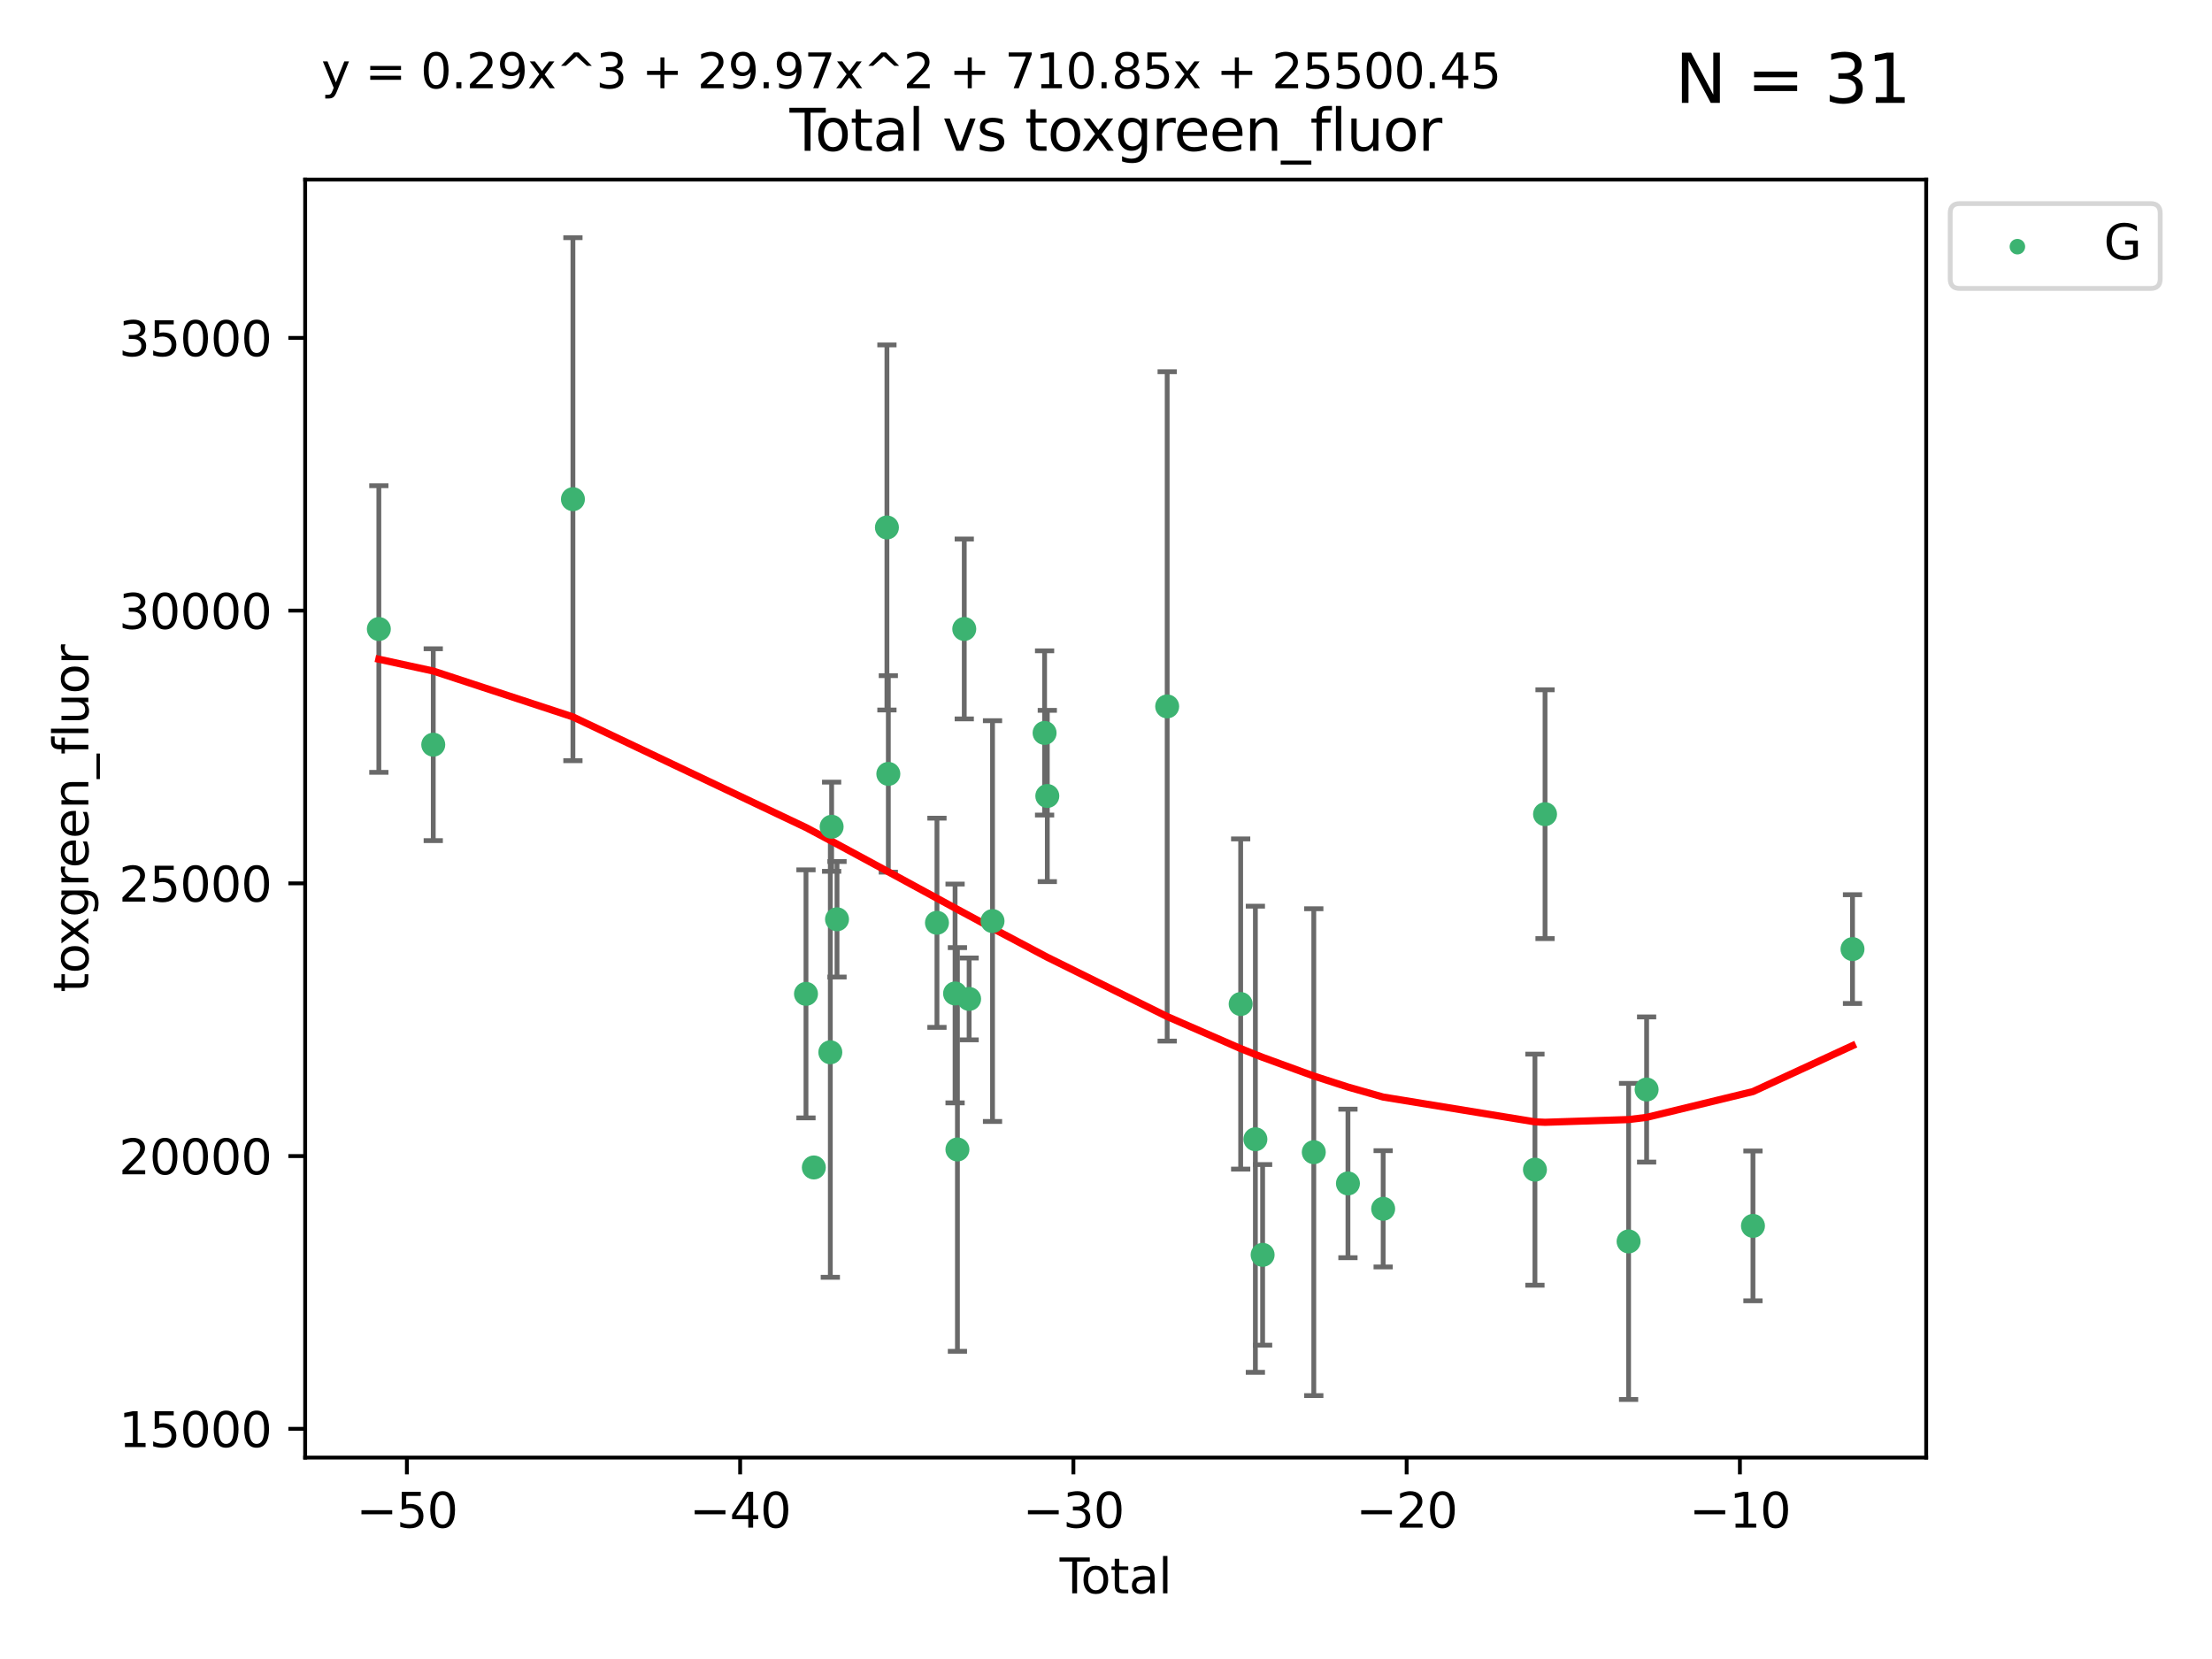 <?xml version="1.0" encoding="utf-8" standalone="no"?>
<!DOCTYPE svg PUBLIC "-//W3C//DTD SVG 1.1//EN"
  "http://www.w3.org/Graphics/SVG/1.1/DTD/svg11.dtd">
<svg xmlns:xlink="http://www.w3.org/1999/xlink" width="460.8pt" height="345.6pt" viewBox="0 0 460.8 345.6" xmlns="http://www.w3.org/2000/svg" version="1.1">
 <defs>
  <style type="text/css">*{stroke-linejoin: round; stroke-linecap: butt}</style>
 </defs>
 <g id="figure_1">
  <g id="patch_1">
   <path d="M 0 345.6 
L 460.8 345.6 
L 460.8 0 
L 0 0 
z
" style="fill: #ffffff"/>
  </g>
  <g id="axes_1">
   <g id="patch_2">
    <path d="M 63.571 303.64 
L 401.26 303.64 
L 401.26 37.411 
L 63.571 37.411 
z
" style="fill: #ffffff"/>
   </g>
   <g id="PathCollection_1">
    <defs>
     <path id="m91b70c7313" d="M 0 1.118 
C 0.297 1.118 0.581 1 0.791 0.791 
C 1 0.581 1.118 0.297 1.118 0 
C 1.118 -0.297 1 -0.581 0.791 -0.791 
C 0.581 -1 0.297 -1.118 0 -1.118 
C -0.297 -1.118 -0.581 -1 -0.791 -0.791 
C -1 -0.581 -1.118 -0.297 -1.118 0 
C -1.118 0.297 -1 0.581 -0.791 0.791 
C -0.581 1 -0.297 1.118 0 1.118 
z
" style="stroke: #3cb371"/>
    </defs>
    <g clip-path="url(#pf0308db71d)">
     <use xlink:href="#m91b70c7313" x="78.921" y="131.037" style="fill: #3cb371; stroke: #3cb371"/>
     <use xlink:href="#m91b70c7313" x="90.255" y="155.131" style="fill: #3cb371; stroke: #3cb371"/>
     <use xlink:href="#m91b70c7313" x="119.35" y="103.989" style="fill: #3cb371; stroke: #3cb371"/>
     <use xlink:href="#m91b70c7313" x="167.902" y="207.041" style="fill: #3cb371; stroke: #3cb371"/>
     <use xlink:href="#m91b70c7313" x="169.538" y="243.203" style="fill: #3cb371; stroke: #3cb371"/>
     <use xlink:href="#m91b70c7313" x="172.971" y="219.209" style="fill: #3cb371; stroke: #3cb371"/>
     <use xlink:href="#m91b70c7313" x="173.244" y="172.226" style="fill: #3cb371; stroke: #3cb371"/>
     <use xlink:href="#m91b70c7313" x="174.365" y="191.504" style="fill: #3cb371; stroke: #3cb371"/>
     <use xlink:href="#m91b70c7313" x="184.763" y="109.881" style="fill: #3cb371; stroke: #3cb371"/>
     <use xlink:href="#m91b70c7313" x="185.056" y="161.217" style="fill: #3cb371; stroke: #3cb371"/>
     <use xlink:href="#m91b70c7313" x="195.186" y="192.231" style="fill: #3cb371; stroke: #3cb371"/>
     <use xlink:href="#m91b70c7313" x="198.96" y="206.958" style="fill: #3cb371; stroke: #3cb371"/>
     <use xlink:href="#m91b70c7313" x="199.45" y="239.454" style="fill: #3cb371; stroke: #3cb371"/>
     <use xlink:href="#m91b70c7313" x="200.874" y="131.025" style="fill: #3cb371; stroke: #3cb371"/>
     <use xlink:href="#m91b70c7313" x="201.885" y="208.096" style="fill: #3cb371; stroke: #3cb371"/>
     <use xlink:href="#m91b70c7313" x="206.761" y="191.876" style="fill: #3cb371; stroke: #3cb371"/>
     <use xlink:href="#m91b70c7313" x="217.607" y="152.685" style="fill: #3cb371; stroke: #3cb371"/>
     <use xlink:href="#m91b70c7313" x="218.173" y="165.817" style="fill: #3cb371; stroke: #3cb371"/>
     <use xlink:href="#m91b70c7313" x="243.144" y="147.158" style="fill: #3cb371; stroke: #3cb371"/>
     <use xlink:href="#m91b70c7313" x="258.454" y="209.155" style="fill: #3cb371; stroke: #3cb371"/>
     <use xlink:href="#m91b70c7313" x="261.519" y="237.327" style="fill: #3cb371; stroke: #3cb371"/>
     <use xlink:href="#m91b70c7313" x="263.027" y="261.408" style="fill: #3cb371; stroke: #3cb371"/>
     <use xlink:href="#m91b70c7313" x="273.686" y="240.019" style="fill: #3cb371; stroke: #3cb371"/>
     <use xlink:href="#m91b70c7313" x="280.802" y="246.535" style="fill: #3cb371; stroke: #3cb371"/>
     <use xlink:href="#m91b70c7313" x="288.138" y="251.817" style="fill: #3cb371; stroke: #3cb371"/>
     <use xlink:href="#m91b70c7313" x="319.757" y="243.663" style="fill: #3cb371; stroke: #3cb371"/>
     <use xlink:href="#m91b70c7313" x="321.86" y="169.612" style="fill: #3cb371; stroke: #3cb371"/>
     <use xlink:href="#m91b70c7313" x="339.265" y="258.614" style="fill: #3cb371; stroke: #3cb371"/>
     <use xlink:href="#m91b70c7313" x="343.02" y="226.966" style="fill: #3cb371; stroke: #3cb371"/>
     <use xlink:href="#m91b70c7313" x="365.174" y="255.375" style="fill: #3cb371; stroke: #3cb371"/>
     <use xlink:href="#m91b70c7313" x="385.911" y="197.714" style="fill: #3cb371; stroke: #3cb371"/>
    </g>
   </g>
   <g id="matplotlib.axis_1">
    <g id="xtick_1">
     <g id="line2d_1">
      <defs>
       <path id="m46af17d706" d="M 0 0 
L 0 3.5 
" style="stroke: #000000; stroke-width: 0.8"/>
      </defs>
      <g>
       <use xlink:href="#m46af17d706" x="84.763" y="303.64" style="stroke: #000000; stroke-width: 0.8"/>
      </g>
     </g>
     <g id="text_1">
      <!-- −50 -->
      <g transform="translate(74.211 318.238)scale(0.1 -0.1)">
       <defs>
        <path id="DejaVuSans-2212" d="M 678 2272 
L 4684 2272 
L 4684 1741 
L 678 1741 
L 678 2272 
z
" transform="scale(0.016)"/>
        <path id="DejaVuSans-35" d="M 691 4666 
L 3169 4666 
L 3169 4134 
L 1269 4134 
L 1269 2991 
Q 1406 3038 1543 3061 
Q 1681 3084 1819 3084 
Q 2600 3084 3056 2656 
Q 3513 2228 3513 1497 
Q 3513 744 3044 326 
Q 2575 -91 1722 -91 
Q 1428 -91 1123 -41 
Q 819 9 494 109 
L 494 744 
Q 775 591 1075 516 
Q 1375 441 1709 441 
Q 2250 441 2565 725 
Q 2881 1009 2881 1497 
Q 2881 1984 2565 2268 
Q 2250 2553 1709 2553 
Q 1456 2553 1204 2497 
Q 953 2441 691 2322 
L 691 4666 
z
" transform="scale(0.016)"/>
        <path id="DejaVuSans-30" d="M 2034 4250 
Q 1547 4250 1301 3770 
Q 1056 3291 1056 2328 
Q 1056 1369 1301 889 
Q 1547 409 2034 409 
Q 2525 409 2770 889 
Q 3016 1369 3016 2328 
Q 3016 3291 2770 3770 
Q 2525 4250 2034 4250 
z
M 2034 4750 
Q 2819 4750 3233 4129 
Q 3647 3509 3647 2328 
Q 3647 1150 3233 529 
Q 2819 -91 2034 -91 
Q 1250 -91 836 529 
Q 422 1150 422 2328 
Q 422 3509 836 4129 
Q 1250 4750 2034 4750 
z
" transform="scale(0.016)"/>
       </defs>
       <use xlink:href="#DejaVuSans-2212"/>
       <use xlink:href="#DejaVuSans-35" x="83.789"/>
       <use xlink:href="#DejaVuSans-30" x="147.412"/>
      </g>
     </g>
    </g>
    <g id="xtick_2">
     <g id="line2d_2">
      <g>
       <use xlink:href="#m46af17d706" x="154.186" y="303.64" style="stroke: #000000; stroke-width: 0.8"/>
      </g>
     </g>
     <g id="text_2">
      <!-- −40 -->
      <g transform="translate(143.633 318.238)scale(0.1 -0.1)">
       <defs>
        <path id="DejaVuSans-34" d="M 2419 4116 
L 825 1625 
L 2419 1625 
L 2419 4116 
z
M 2253 4666 
L 3047 4666 
L 3047 1625 
L 3713 1625 
L 3713 1100 
L 3047 1100 
L 3047 0 
L 2419 0 
L 2419 1100 
L 313 1100 
L 313 1709 
L 2253 4666 
z
" transform="scale(0.016)"/>
       </defs>
       <use xlink:href="#DejaVuSans-2212"/>
       <use xlink:href="#DejaVuSans-34" x="83.789"/>
       <use xlink:href="#DejaVuSans-30" x="147.412"/>
      </g>
     </g>
    </g>
    <g id="xtick_3">
     <g id="line2d_3">
      <g>
       <use xlink:href="#m46af17d706" x="223.608" y="303.64" style="stroke: #000000; stroke-width: 0.8"/>
      </g>
     </g>
     <g id="text_3">
      <!-- −30 -->
      <g transform="translate(213.056 318.238)scale(0.1 -0.1)">
       <defs>
        <path id="DejaVuSans-33" d="M 2597 2516 
Q 3050 2419 3304 2112 
Q 3559 1806 3559 1356 
Q 3559 666 3084 287 
Q 2609 -91 1734 -91 
Q 1441 -91 1130 -33 
Q 819 25 488 141 
L 488 750 
Q 750 597 1062 519 
Q 1375 441 1716 441 
Q 2309 441 2620 675 
Q 2931 909 2931 1356 
Q 2931 1769 2642 2001 
Q 2353 2234 1838 2234 
L 1294 2234 
L 1294 2753 
L 1863 2753 
Q 2328 2753 2575 2939 
Q 2822 3125 2822 3475 
Q 2822 3834 2567 4026 
Q 2313 4219 1838 4219 
Q 1578 4219 1281 4162 
Q 984 4106 628 3988 
L 628 4550 
Q 988 4650 1302 4700 
Q 1616 4750 1894 4750 
Q 2613 4750 3031 4423 
Q 3450 4097 3450 3541 
Q 3450 3153 3228 2886 
Q 3006 2619 2597 2516 
z
" transform="scale(0.016)"/>
       </defs>
       <use xlink:href="#DejaVuSans-2212"/>
       <use xlink:href="#DejaVuSans-33" x="83.789"/>
       <use xlink:href="#DejaVuSans-30" x="147.412"/>
      </g>
     </g>
    </g>
    <g id="xtick_4">
     <g id="line2d_4">
      <g>
       <use xlink:href="#m46af17d706" x="293.031" y="303.64" style="stroke: #000000; stroke-width: 0.8"/>
      </g>
     </g>
     <g id="text_4">
      <!-- −20 -->
      <g transform="translate(282.478 318.238)scale(0.1 -0.1)">
       <defs>
        <path id="DejaVuSans-32" d="M 1228 531 
L 3431 531 
L 3431 0 
L 469 0 
L 469 531 
Q 828 903 1448 1529 
Q 2069 2156 2228 2338 
Q 2531 2678 2651 2914 
Q 2772 3150 2772 3378 
Q 2772 3750 2511 3984 
Q 2250 4219 1831 4219 
Q 1534 4219 1204 4116 
Q 875 4013 500 3803 
L 500 4441 
Q 881 4594 1212 4672 
Q 1544 4750 1819 4750 
Q 2544 4750 2975 4387 
Q 3406 4025 3406 3419 
Q 3406 3131 3298 2873 
Q 3191 2616 2906 2266 
Q 2828 2175 2409 1742 
Q 1991 1309 1228 531 
z
" transform="scale(0.016)"/>
       </defs>
       <use xlink:href="#DejaVuSans-2212"/>
       <use xlink:href="#DejaVuSans-32" x="83.789"/>
       <use xlink:href="#DejaVuSans-30" x="147.412"/>
      </g>
     </g>
    </g>
    <g id="xtick_5">
     <g id="line2d_5">
      <g>
       <use xlink:href="#m46af17d706" x="362.453" y="303.64" style="stroke: #000000; stroke-width: 0.8"/>
      </g>
     </g>
     <g id="text_5">
      <!-- −10 -->
      <g transform="translate(351.901 318.238)scale(0.1 -0.1)">
       <defs>
        <path id="DejaVuSans-31" d="M 794 531 
L 1825 531 
L 1825 4091 
L 703 3866 
L 703 4441 
L 1819 4666 
L 2450 4666 
L 2450 531 
L 3481 531 
L 3481 0 
L 794 0 
L 794 531 
z
" transform="scale(0.016)"/>
       </defs>
       <use xlink:href="#DejaVuSans-2212"/>
       <use xlink:href="#DejaVuSans-31" x="83.789"/>
       <use xlink:href="#DejaVuSans-30" x="147.412"/>
      </g>
     </g>
    </g>
    <g id="text_6">
     <!-- Total -->
     <g transform="translate(220.739 331.917)scale(0.1 -0.1)">
      <defs>
       <path id="DejaVuSans-54" d="M -19 4666 
L 3928 4666 
L 3928 4134 
L 2272 4134 
L 2272 0 
L 1638 0 
L 1638 4134 
L -19 4134 
L -19 4666 
z
" transform="scale(0.016)"/>
       <path id="DejaVuSans-6f" d="M 1959 3097 
Q 1497 3097 1228 2736 
Q 959 2375 959 1747 
Q 959 1119 1226 758 
Q 1494 397 1959 397 
Q 2419 397 2687 759 
Q 2956 1122 2956 1747 
Q 2956 2369 2687 2733 
Q 2419 3097 1959 3097 
z
M 1959 3584 
Q 2709 3584 3137 3096 
Q 3566 2609 3566 1747 
Q 3566 888 3137 398 
Q 2709 -91 1959 -91 
Q 1206 -91 779 398 
Q 353 888 353 1747 
Q 353 2609 779 3096 
Q 1206 3584 1959 3584 
z
" transform="scale(0.016)"/>
       <path id="DejaVuSans-74" d="M 1172 4494 
L 1172 3500 
L 2356 3500 
L 2356 3053 
L 1172 3053 
L 1172 1153 
Q 1172 725 1289 603 
Q 1406 481 1766 481 
L 2356 481 
L 2356 0 
L 1766 0 
Q 1100 0 847 248 
Q 594 497 594 1153 
L 594 3053 
L 172 3053 
L 172 3500 
L 594 3500 
L 594 4494 
L 1172 4494 
z
" transform="scale(0.016)"/>
       <path id="DejaVuSans-61" d="M 2194 1759 
Q 1497 1759 1228 1600 
Q 959 1441 959 1056 
Q 959 750 1161 570 
Q 1363 391 1709 391 
Q 2188 391 2477 730 
Q 2766 1069 2766 1631 
L 2766 1759 
L 2194 1759 
z
M 3341 1997 
L 3341 0 
L 2766 0 
L 2766 531 
Q 2569 213 2275 61 
Q 1981 -91 1556 -91 
Q 1019 -91 701 211 
Q 384 513 384 1019 
Q 384 1609 779 1909 
Q 1175 2209 1959 2209 
L 2766 2209 
L 2766 2266 
Q 2766 2663 2505 2880 
Q 2244 3097 1772 3097 
Q 1472 3097 1187 3025 
Q 903 2953 641 2809 
L 641 3341 
Q 956 3463 1253 3523 
Q 1550 3584 1831 3584 
Q 2591 3584 2966 3190 
Q 3341 2797 3341 1997 
z
" transform="scale(0.016)"/>
       <path id="DejaVuSans-6c" d="M 603 4863 
L 1178 4863 
L 1178 0 
L 603 0 
L 603 4863 
z
" transform="scale(0.016)"/>
      </defs>
      <use xlink:href="#DejaVuSans-54"/>
      <use xlink:href="#DejaVuSans-6f" x="44.084"/>
      <use xlink:href="#DejaVuSans-74" x="105.266"/>
      <use xlink:href="#DejaVuSans-61" x="144.475"/>
      <use xlink:href="#DejaVuSans-6c" x="205.754"/>
     </g>
    </g>
   </g>
   <g id="matplotlib.axis_2">
    <g id="ytick_1">
     <g id="line2d_6">
      <defs>
       <path id="mbd4590977a" d="M 0 0 
L -3.5 0 
" style="stroke: #000000; stroke-width: 0.8"/>
      </defs>
      <g>
       <use xlink:href="#mbd4590977a" x="63.571" y="297.648" style="stroke: #000000; stroke-width: 0.8"/>
      </g>
     </g>
     <g id="text_7">
      <!-- 15000 -->
      <g transform="translate(24.759 301.447)scale(0.1 -0.1)">
       <use xlink:href="#DejaVuSans-31"/>
       <use xlink:href="#DejaVuSans-35" x="63.623"/>
       <use xlink:href="#DejaVuSans-30" x="127.246"/>
       <use xlink:href="#DejaVuSans-30" x="190.869"/>
       <use xlink:href="#DejaVuSans-30" x="254.492"/>
      </g>
     </g>
    </g>
    <g id="ytick_2">
     <g id="line2d_7">
      <g>
       <use xlink:href="#mbd4590977a" x="63.571" y="240.833" style="stroke: #000000; stroke-width: 0.8"/>
      </g>
     </g>
     <g id="text_8">
      <!-- 20000 -->
      <g transform="translate(24.759 244.632)scale(0.1 -0.1)">
       <use xlink:href="#DejaVuSans-32"/>
       <use xlink:href="#DejaVuSans-30" x="63.623"/>
       <use xlink:href="#DejaVuSans-30" x="127.246"/>
       <use xlink:href="#DejaVuSans-30" x="190.869"/>
       <use xlink:href="#DejaVuSans-30" x="254.492"/>
      </g>
     </g>
    </g>
    <g id="ytick_3">
     <g id="line2d_8">
      <g>
       <use xlink:href="#mbd4590977a" x="63.571" y="184.018" style="stroke: #000000; stroke-width: 0.8"/>
      </g>
     </g>
     <g id="text_9">
      <!-- 25000 -->
      <g transform="translate(24.759 187.817)scale(0.1 -0.1)">
       <use xlink:href="#DejaVuSans-32"/>
       <use xlink:href="#DejaVuSans-35" x="63.623"/>
       <use xlink:href="#DejaVuSans-30" x="127.246"/>
       <use xlink:href="#DejaVuSans-30" x="190.869"/>
       <use xlink:href="#DejaVuSans-30" x="254.492"/>
      </g>
     </g>
    </g>
    <g id="ytick_4">
     <g id="line2d_9">
      <g>
       <use xlink:href="#mbd4590977a" x="63.571" y="127.203" style="stroke: #000000; stroke-width: 0.8"/>
      </g>
     </g>
     <g id="text_10">
      <!-- 30000 -->
      <g transform="translate(24.759 131.002)scale(0.1 -0.1)">
       <use xlink:href="#DejaVuSans-33"/>
       <use xlink:href="#DejaVuSans-30" x="63.623"/>
       <use xlink:href="#DejaVuSans-30" x="127.246"/>
       <use xlink:href="#DejaVuSans-30" x="190.869"/>
       <use xlink:href="#DejaVuSans-30" x="254.492"/>
      </g>
     </g>
    </g>
    <g id="ytick_5">
     <g id="line2d_10">
      <g>
       <use xlink:href="#mbd4590977a" x="63.571" y="70.388" style="stroke: #000000; stroke-width: 0.8"/>
      </g>
     </g>
     <g id="text_11">
      <!-- 35000 -->
      <g transform="translate(24.759 74.187)scale(0.1 -0.1)">
       <use xlink:href="#DejaVuSans-33"/>
       <use xlink:href="#DejaVuSans-35" x="63.623"/>
       <use xlink:href="#DejaVuSans-30" x="127.246"/>
       <use xlink:href="#DejaVuSans-30" x="190.869"/>
       <use xlink:href="#DejaVuSans-30" x="254.492"/>
      </g>
     </g>
    </g>
    <g id="text_12">
     <!-- toxgreen_fluor -->
     <g transform="translate(18.401 206.72)rotate(-90)scale(0.1 -0.1)">
      <defs>
       <path id="DejaVuSans-78" d="M 3513 3500 
L 2247 1797 
L 3578 0 
L 2900 0 
L 1881 1375 
L 863 0 
L 184 0 
L 1544 1831 
L 300 3500 
L 978 3500 
L 1906 2253 
L 2834 3500 
L 3513 3500 
z
" transform="scale(0.016)"/>
       <path id="DejaVuSans-67" d="M 2906 1791 
Q 2906 2416 2648 2759 
Q 2391 3103 1925 3103 
Q 1463 3103 1205 2759 
Q 947 2416 947 1791 
Q 947 1169 1205 825 
Q 1463 481 1925 481 
Q 2391 481 2648 825 
Q 2906 1169 2906 1791 
z
M 3481 434 
Q 3481 -459 3084 -895 
Q 2688 -1331 1869 -1331 
Q 1566 -1331 1297 -1286 
Q 1028 -1241 775 -1147 
L 775 -588 
Q 1028 -725 1275 -790 
Q 1522 -856 1778 -856 
Q 2344 -856 2625 -561 
Q 2906 -266 2906 331 
L 2906 616 
Q 2728 306 2450 153 
Q 2172 0 1784 0 
Q 1141 0 747 490 
Q 353 981 353 1791 
Q 353 2603 747 3093 
Q 1141 3584 1784 3584 
Q 2172 3584 2450 3431 
Q 2728 3278 2906 2969 
L 2906 3500 
L 3481 3500 
L 3481 434 
z
" transform="scale(0.016)"/>
       <path id="DejaVuSans-72" d="M 2631 2963 
Q 2534 3019 2420 3045 
Q 2306 3072 2169 3072 
Q 1681 3072 1420 2755 
Q 1159 2438 1159 1844 
L 1159 0 
L 581 0 
L 581 3500 
L 1159 3500 
L 1159 2956 
Q 1341 3275 1631 3429 
Q 1922 3584 2338 3584 
Q 2397 3584 2469 3576 
Q 2541 3569 2628 3553 
L 2631 2963 
z
" transform="scale(0.016)"/>
       <path id="DejaVuSans-65" d="M 3597 1894 
L 3597 1613 
L 953 1613 
Q 991 1019 1311 708 
Q 1631 397 2203 397 
Q 2534 397 2845 478 
Q 3156 559 3463 722 
L 3463 178 
Q 3153 47 2828 -22 
Q 2503 -91 2169 -91 
Q 1331 -91 842 396 
Q 353 884 353 1716 
Q 353 2575 817 3079 
Q 1281 3584 2069 3584 
Q 2775 3584 3186 3129 
Q 3597 2675 3597 1894 
z
M 3022 2063 
Q 3016 2534 2758 2815 
Q 2500 3097 2075 3097 
Q 1594 3097 1305 2825 
Q 1016 2553 972 2059 
L 3022 2063 
z
" transform="scale(0.016)"/>
       <path id="DejaVuSans-6e" d="M 3513 2113 
L 3513 0 
L 2938 0 
L 2938 2094 
Q 2938 2591 2744 2837 
Q 2550 3084 2163 3084 
Q 1697 3084 1428 2787 
Q 1159 2491 1159 1978 
L 1159 0 
L 581 0 
L 581 3500 
L 1159 3500 
L 1159 2956 
Q 1366 3272 1645 3428 
Q 1925 3584 2291 3584 
Q 2894 3584 3203 3211 
Q 3513 2838 3513 2113 
z
" transform="scale(0.016)"/>
       <path id="DejaVuSans-5f" d="M 3263 -1063 
L 3263 -1509 
L -63 -1509 
L -63 -1063 
L 3263 -1063 
z
" transform="scale(0.016)"/>
       <path id="DejaVuSans-66" d="M 2375 4863 
L 2375 4384 
L 1825 4384 
Q 1516 4384 1395 4259 
Q 1275 4134 1275 3809 
L 1275 3500 
L 2222 3500 
L 2222 3053 
L 1275 3053 
L 1275 0 
L 697 0 
L 697 3053 
L 147 3053 
L 147 3500 
L 697 3500 
L 697 3744 
Q 697 4328 969 4595 
Q 1241 4863 1831 4863 
L 2375 4863 
z
" transform="scale(0.016)"/>
       <path id="DejaVuSans-75" d="M 544 1381 
L 544 3500 
L 1119 3500 
L 1119 1403 
Q 1119 906 1312 657 
Q 1506 409 1894 409 
Q 2359 409 2629 706 
Q 2900 1003 2900 1516 
L 2900 3500 
L 3475 3500 
L 3475 0 
L 2900 0 
L 2900 538 
Q 2691 219 2414 64 
Q 2138 -91 1772 -91 
Q 1169 -91 856 284 
Q 544 659 544 1381 
z
M 1991 3584 
L 1991 3584 
z
" transform="scale(0.016)"/>
      </defs>
      <use xlink:href="#DejaVuSans-74"/>
      <use xlink:href="#DejaVuSans-6f" x="39.209"/>
      <use xlink:href="#DejaVuSans-78" x="97.266"/>
      <use xlink:href="#DejaVuSans-67" x="156.445"/>
      <use xlink:href="#DejaVuSans-72" x="219.922"/>
      <use xlink:href="#DejaVuSans-65" x="258.785"/>
      <use xlink:href="#DejaVuSans-65" x="320.309"/>
      <use xlink:href="#DejaVuSans-6e" x="381.832"/>
      <use xlink:href="#DejaVuSans-5f" x="445.211"/>
      <use xlink:href="#DejaVuSans-66" x="495.211"/>
      <use xlink:href="#DejaVuSans-6c" x="530.416"/>
      <use xlink:href="#DejaVuSans-75" x="558.199"/>
      <use xlink:href="#DejaVuSans-6f" x="621.578"/>
      <use xlink:href="#DejaVuSans-72" x="682.76"/>
     </g>
    </g>
   </g>
   <g id="LineCollection_1">
    <path d="M 78.921 160.89 
L 78.921 101.184 
" clip-path="url(#pf0308db71d)" style="fill: none; stroke: #696969"/>
    <path d="M 90.255 175.115 
L 90.255 135.147 
" clip-path="url(#pf0308db71d)" style="fill: none; stroke: #696969"/>
    <path d="M 119.35 158.466 
L 119.35 49.513 
" clip-path="url(#pf0308db71d)" style="fill: none; stroke: #696969"/>
    <path d="M 167.902 232.874 
L 167.902 181.209 
" clip-path="url(#pf0308db71d)" style="fill: none; stroke: #696969"/>
    <path d="M 169.538 243.979 
L 169.538 242.427 
" clip-path="url(#pf0308db71d)" style="fill: none; stroke: #696969"/>
    <path d="M 172.971 266.086 
L 172.971 172.333 
" clip-path="url(#pf0308db71d)" style="fill: none; stroke: #696969"/>
    <path d="M 173.244 181.515 
L 173.244 162.937 
" clip-path="url(#pf0308db71d)" style="fill: none; stroke: #696969"/>
    <path d="M 174.365 203.533 
L 174.365 179.475 
" clip-path="url(#pf0308db71d)" style="fill: none; stroke: #696969"/>
    <path d="M 184.763 147.906 
L 184.763 71.855 
" clip-path="url(#pf0308db71d)" style="fill: none; stroke: #696969"/>
    <path d="M 185.056 181.681 
L 185.056 140.753 
" clip-path="url(#pf0308db71d)" style="fill: none; stroke: #696969"/>
    <path d="M 195.186 214.019 
L 195.186 170.442 
" clip-path="url(#pf0308db71d)" style="fill: none; stroke: #696969"/>
    <path d="M 198.96 229.749 
L 198.96 184.166 
" clip-path="url(#pf0308db71d)" style="fill: none; stroke: #696969"/>
    <path d="M 199.45 281.501 
L 199.45 197.408 
" clip-path="url(#pf0308db71d)" style="fill: none; stroke: #696969"/>
    <path d="M 200.874 149.762 
L 200.874 112.288 
" clip-path="url(#pf0308db71d)" style="fill: none; stroke: #696969"/>
    <path d="M 201.885 216.622 
L 201.885 199.57 
" clip-path="url(#pf0308db71d)" style="fill: none; stroke: #696969"/>
    <path d="M 206.761 233.619 
L 206.761 150.133 
" clip-path="url(#pf0308db71d)" style="fill: none; stroke: #696969"/>
    <path d="M 217.607 169.789 
L 217.607 135.58 
" clip-path="url(#pf0308db71d)" style="fill: none; stroke: #696969"/>
    <path d="M 218.173 183.656 
L 218.173 147.979 
" clip-path="url(#pf0308db71d)" style="fill: none; stroke: #696969"/>
    <path d="M 243.144 216.877 
L 243.144 77.438 
" clip-path="url(#pf0308db71d)" style="fill: none; stroke: #696969"/>
    <path d="M 258.454 243.55 
L 258.454 174.761 
" clip-path="url(#pf0308db71d)" style="fill: none; stroke: #696969"/>
    <path d="M 261.519 285.88 
L 261.519 188.775 
" clip-path="url(#pf0308db71d)" style="fill: none; stroke: #696969"/>
    <path d="M 263.027 280.223 
L 263.027 242.593 
" clip-path="url(#pf0308db71d)" style="fill: none; stroke: #696969"/>
    <path d="M 273.686 290.729 
L 273.686 189.309 
" clip-path="url(#pf0308db71d)" style="fill: none; stroke: #696969"/>
    <path d="M 280.802 262.006 
L 280.802 231.064 
" clip-path="url(#pf0308db71d)" style="fill: none; stroke: #696969"/>
    <path d="M 288.138 263.926 
L 288.138 239.709 
" clip-path="url(#pf0308db71d)" style="fill: none; stroke: #696969"/>
    <path d="M 319.757 267.731 
L 319.757 219.594 
" clip-path="url(#pf0308db71d)" style="fill: none; stroke: #696969"/>
    <path d="M 321.86 195.528 
L 321.86 143.695 
" clip-path="url(#pf0308db71d)" style="fill: none; stroke: #696969"/>
    <path d="M 339.265 291.539 
L 339.265 225.69 
" clip-path="url(#pf0308db71d)" style="fill: none; stroke: #696969"/>
    <path d="M 343.02 242.086 
L 343.02 211.845 
" clip-path="url(#pf0308db71d)" style="fill: none; stroke: #696969"/>
    <path d="M 365.174 270.984 
L 365.174 239.767 
" clip-path="url(#pf0308db71d)" style="fill: none; stroke: #696969"/>
    <path d="M 385.911 209.042 
L 385.911 186.386 
" clip-path="url(#pf0308db71d)" style="fill: none; stroke: #696969"/>
   </g>
   <g id="line2d_11">
    <defs>
     <path id="m25fd306f75" d="M 2 0 
L -2 -0 
" style="stroke: #696969"/>
    </defs>
    <g clip-path="url(#pf0308db71d)">
     <use xlink:href="#m25fd306f75" x="78.921" y="160.89" style="fill: #696969; stroke: #696969"/>
     <use xlink:href="#m25fd306f75" x="90.255" y="175.115" style="fill: #696969; stroke: #696969"/>
     <use xlink:href="#m25fd306f75" x="119.35" y="158.466" style="fill: #696969; stroke: #696969"/>
     <use xlink:href="#m25fd306f75" x="167.902" y="232.874" style="fill: #696969; stroke: #696969"/>
     <use xlink:href="#m25fd306f75" x="169.538" y="243.979" style="fill: #696969; stroke: #696969"/>
     <use xlink:href="#m25fd306f75" x="172.971" y="266.086" style="fill: #696969; stroke: #696969"/>
     <use xlink:href="#m25fd306f75" x="173.244" y="181.515" style="fill: #696969; stroke: #696969"/>
     <use xlink:href="#m25fd306f75" x="174.365" y="203.533" style="fill: #696969; stroke: #696969"/>
     <use xlink:href="#m25fd306f75" x="184.763" y="147.906" style="fill: #696969; stroke: #696969"/>
     <use xlink:href="#m25fd306f75" x="185.056" y="181.681" style="fill: #696969; stroke: #696969"/>
     <use xlink:href="#m25fd306f75" x="195.186" y="214.019" style="fill: #696969; stroke: #696969"/>
     <use xlink:href="#m25fd306f75" x="198.96" y="229.749" style="fill: #696969; stroke: #696969"/>
     <use xlink:href="#m25fd306f75" x="199.45" y="281.501" style="fill: #696969; stroke: #696969"/>
     <use xlink:href="#m25fd306f75" x="200.874" y="149.762" style="fill: #696969; stroke: #696969"/>
     <use xlink:href="#m25fd306f75" x="201.885" y="216.622" style="fill: #696969; stroke: #696969"/>
     <use xlink:href="#m25fd306f75" x="206.761" y="233.619" style="fill: #696969; stroke: #696969"/>
     <use xlink:href="#m25fd306f75" x="217.607" y="169.789" style="fill: #696969; stroke: #696969"/>
     <use xlink:href="#m25fd306f75" x="218.173" y="183.656" style="fill: #696969; stroke: #696969"/>
     <use xlink:href="#m25fd306f75" x="243.144" y="216.877" style="fill: #696969; stroke: #696969"/>
     <use xlink:href="#m25fd306f75" x="258.454" y="243.55" style="fill: #696969; stroke: #696969"/>
     <use xlink:href="#m25fd306f75" x="261.519" y="285.88" style="fill: #696969; stroke: #696969"/>
     <use xlink:href="#m25fd306f75" x="263.027" y="280.223" style="fill: #696969; stroke: #696969"/>
     <use xlink:href="#m25fd306f75" x="273.686" y="290.729" style="fill: #696969; stroke: #696969"/>
     <use xlink:href="#m25fd306f75" x="280.802" y="262.006" style="fill: #696969; stroke: #696969"/>
     <use xlink:href="#m25fd306f75" x="288.138" y="263.926" style="fill: #696969; stroke: #696969"/>
     <use xlink:href="#m25fd306f75" x="319.757" y="267.731" style="fill: #696969; stroke: #696969"/>
     <use xlink:href="#m25fd306f75" x="321.86" y="195.528" style="fill: #696969; stroke: #696969"/>
     <use xlink:href="#m25fd306f75" x="339.265" y="291.539" style="fill: #696969; stroke: #696969"/>
     <use xlink:href="#m25fd306f75" x="343.02" y="242.086" style="fill: #696969; stroke: #696969"/>
     <use xlink:href="#m25fd306f75" x="365.174" y="270.984" style="fill: #696969; stroke: #696969"/>
     <use xlink:href="#m25fd306f75" x="385.911" y="209.042" style="fill: #696969; stroke: #696969"/>
    </g>
   </g>
   <g id="line2d_12">
    <g clip-path="url(#pf0308db71d)">
     <use xlink:href="#m25fd306f75" x="78.921" y="101.184" style="fill: #696969; stroke: #696969"/>
     <use xlink:href="#m25fd306f75" x="90.255" y="135.147" style="fill: #696969; stroke: #696969"/>
     <use xlink:href="#m25fd306f75" x="119.35" y="49.513" style="fill: #696969; stroke: #696969"/>
     <use xlink:href="#m25fd306f75" x="167.902" y="181.209" style="fill: #696969; stroke: #696969"/>
     <use xlink:href="#m25fd306f75" x="169.538" y="242.427" style="fill: #696969; stroke: #696969"/>
     <use xlink:href="#m25fd306f75" x="172.971" y="172.333" style="fill: #696969; stroke: #696969"/>
     <use xlink:href="#m25fd306f75" x="173.244" y="162.937" style="fill: #696969; stroke: #696969"/>
     <use xlink:href="#m25fd306f75" x="174.365" y="179.475" style="fill: #696969; stroke: #696969"/>
     <use xlink:href="#m25fd306f75" x="184.763" y="71.855" style="fill: #696969; stroke: #696969"/>
     <use xlink:href="#m25fd306f75" x="185.056" y="140.753" style="fill: #696969; stroke: #696969"/>
     <use xlink:href="#m25fd306f75" x="195.186" y="170.442" style="fill: #696969; stroke: #696969"/>
     <use xlink:href="#m25fd306f75" x="198.96" y="184.166" style="fill: #696969; stroke: #696969"/>
     <use xlink:href="#m25fd306f75" x="199.45" y="197.408" style="fill: #696969; stroke: #696969"/>
     <use xlink:href="#m25fd306f75" x="200.874" y="112.288" style="fill: #696969; stroke: #696969"/>
     <use xlink:href="#m25fd306f75" x="201.885" y="199.57" style="fill: #696969; stroke: #696969"/>
     <use xlink:href="#m25fd306f75" x="206.761" y="150.133" style="fill: #696969; stroke: #696969"/>
     <use xlink:href="#m25fd306f75" x="217.607" y="135.58" style="fill: #696969; stroke: #696969"/>
     <use xlink:href="#m25fd306f75" x="218.173" y="147.979" style="fill: #696969; stroke: #696969"/>
     <use xlink:href="#m25fd306f75" x="243.144" y="77.438" style="fill: #696969; stroke: #696969"/>
     <use xlink:href="#m25fd306f75" x="258.454" y="174.761" style="fill: #696969; stroke: #696969"/>
     <use xlink:href="#m25fd306f75" x="261.519" y="188.775" style="fill: #696969; stroke: #696969"/>
     <use xlink:href="#m25fd306f75" x="263.027" y="242.593" style="fill: #696969; stroke: #696969"/>
     <use xlink:href="#m25fd306f75" x="273.686" y="189.309" style="fill: #696969; stroke: #696969"/>
     <use xlink:href="#m25fd306f75" x="280.802" y="231.064" style="fill: #696969; stroke: #696969"/>
     <use xlink:href="#m25fd306f75" x="288.138" y="239.709" style="fill: #696969; stroke: #696969"/>
     <use xlink:href="#m25fd306f75" x="319.757" y="219.594" style="fill: #696969; stroke: #696969"/>
     <use xlink:href="#m25fd306f75" x="321.86" y="143.695" style="fill: #696969; stroke: #696969"/>
     <use xlink:href="#m25fd306f75" x="339.265" y="225.69" style="fill: #696969; stroke: #696969"/>
     <use xlink:href="#m25fd306f75" x="343.02" y="211.845" style="fill: #696969; stroke: #696969"/>
     <use xlink:href="#m25fd306f75" x="365.174" y="239.767" style="fill: #696969; stroke: #696969"/>
     <use xlink:href="#m25fd306f75" x="385.911" y="186.386" style="fill: #696969; stroke: #696969"/>
    </g>
   </g>
   <g id="line2d_13">
    <path d="M 78.921 137.327 
L 90.255 139.79 
L 119.35 149.346 
L 167.902 172.392 
L 169.538 173.26 
L 172.971 175.091 
L 173.244 175.237 
L 174.365 175.838 
L 184.763 181.456 
L 185.056 181.616 
L 195.186 187.123 
L 198.96 189.17 
L 199.45 189.436 
L 200.874 190.206 
L 201.885 190.753 
L 206.761 193.376 
L 217.607 199.119 
L 218.173 199.415 
L 243.144 211.765 
L 258.454 218.441 
L 261.519 219.672 
L 263.027 220.264 
L 273.686 224.156 
L 280.802 226.45 
L 288.138 228.534 
L 319.757 233.699 
L 321.86 233.794 
L 339.265 233.225 
L 343.02 232.767 
L 365.174 227.395 
L 385.911 217.83 
" clip-path="url(#pf0308db71d)" style="fill: none; stroke: #ff0000; stroke-width: 1.5; stroke-linecap: square"/>
   </g>
   <g id="line2d_14">
    <defs>
     <path id="m99428c8c1f" d="M 0 2 
C 0.53 2 1.039 1.789 1.414 1.414 
C 1.789 1.039 2 0.53 2 0 
C 2 -0.53 1.789 -1.039 1.414 -1.414 
C 1.039 -1.789 0.53 -2 0 -2 
C -0.53 -2 -1.039 -1.789 -1.414 -1.414 
C -1.789 -1.039 -2 -0.53 -2 0 
C -2 0.53 -1.789 1.039 -1.414 1.414 
C -1.039 1.789 -0.53 2 0 2 
z
" style="stroke: #3cb371"/>
    </defs>
    <g clip-path="url(#pf0308db71d)">
     <use xlink:href="#m99428c8c1f" x="78.921" y="131.037" style="fill: #3cb371; stroke: #3cb371"/>
     <use xlink:href="#m99428c8c1f" x="90.255" y="155.131" style="fill: #3cb371; stroke: #3cb371"/>
     <use xlink:href="#m99428c8c1f" x="119.35" y="103.989" style="fill: #3cb371; stroke: #3cb371"/>
     <use xlink:href="#m99428c8c1f" x="167.902" y="207.041" style="fill: #3cb371; stroke: #3cb371"/>
     <use xlink:href="#m99428c8c1f" x="169.538" y="243.203" style="fill: #3cb371; stroke: #3cb371"/>
     <use xlink:href="#m99428c8c1f" x="172.971" y="219.209" style="fill: #3cb371; stroke: #3cb371"/>
     <use xlink:href="#m99428c8c1f" x="173.244" y="172.226" style="fill: #3cb371; stroke: #3cb371"/>
     <use xlink:href="#m99428c8c1f" x="174.365" y="191.504" style="fill: #3cb371; stroke: #3cb371"/>
     <use xlink:href="#m99428c8c1f" x="184.763" y="109.881" style="fill: #3cb371; stroke: #3cb371"/>
     <use xlink:href="#m99428c8c1f" x="185.056" y="161.217" style="fill: #3cb371; stroke: #3cb371"/>
     <use xlink:href="#m99428c8c1f" x="195.186" y="192.231" style="fill: #3cb371; stroke: #3cb371"/>
     <use xlink:href="#m99428c8c1f" x="198.96" y="206.958" style="fill: #3cb371; stroke: #3cb371"/>
     <use xlink:href="#m99428c8c1f" x="199.45" y="239.454" style="fill: #3cb371; stroke: #3cb371"/>
     <use xlink:href="#m99428c8c1f" x="200.874" y="131.025" style="fill: #3cb371; stroke: #3cb371"/>
     <use xlink:href="#m99428c8c1f" x="201.885" y="208.096" style="fill: #3cb371; stroke: #3cb371"/>
     <use xlink:href="#m99428c8c1f" x="206.761" y="191.876" style="fill: #3cb371; stroke: #3cb371"/>
     <use xlink:href="#m99428c8c1f" x="217.607" y="152.685" style="fill: #3cb371; stroke: #3cb371"/>
     <use xlink:href="#m99428c8c1f" x="218.173" y="165.817" style="fill: #3cb371; stroke: #3cb371"/>
     <use xlink:href="#m99428c8c1f" x="243.144" y="147.158" style="fill: #3cb371; stroke: #3cb371"/>
     <use xlink:href="#m99428c8c1f" x="258.454" y="209.155" style="fill: #3cb371; stroke: #3cb371"/>
     <use xlink:href="#m99428c8c1f" x="261.519" y="237.327" style="fill: #3cb371; stroke: #3cb371"/>
     <use xlink:href="#m99428c8c1f" x="263.027" y="261.408" style="fill: #3cb371; stroke: #3cb371"/>
     <use xlink:href="#m99428c8c1f" x="273.686" y="240.019" style="fill: #3cb371; stroke: #3cb371"/>
     <use xlink:href="#m99428c8c1f" x="280.802" y="246.535" style="fill: #3cb371; stroke: #3cb371"/>
     <use xlink:href="#m99428c8c1f" x="288.138" y="251.817" style="fill: #3cb371; stroke: #3cb371"/>
     <use xlink:href="#m99428c8c1f" x="319.757" y="243.663" style="fill: #3cb371; stroke: #3cb371"/>
     <use xlink:href="#m99428c8c1f" x="321.86" y="169.612" style="fill: #3cb371; stroke: #3cb371"/>
     <use xlink:href="#m99428c8c1f" x="339.265" y="258.614" style="fill: #3cb371; stroke: #3cb371"/>
     <use xlink:href="#m99428c8c1f" x="343.02" y="226.966" style="fill: #3cb371; stroke: #3cb371"/>
     <use xlink:href="#m99428c8c1f" x="365.174" y="255.375" style="fill: #3cb371; stroke: #3cb371"/>
     <use xlink:href="#m99428c8c1f" x="385.911" y="197.714" style="fill: #3cb371; stroke: #3cb371"/>
    </g>
   </g>
   <g id="patch_3">
    <path d="M 63.571 303.64 
L 63.571 37.411 
" style="fill: none; stroke: #000000; stroke-width: 0.8; stroke-linejoin: miter; stroke-linecap: square"/>
   </g>
   <g id="patch_4">
    <path d="M 401.26 303.64 
L 401.26 37.411 
" style="fill: none; stroke: #000000; stroke-width: 0.8; stroke-linejoin: miter; stroke-linecap: square"/>
   </g>
   <g id="patch_5">
    <path d="M 63.571 303.64 
L 401.26 303.64 
" style="fill: none; stroke: #000000; stroke-width: 0.8; stroke-linejoin: miter; stroke-linecap: square"/>
   </g>
   <g id="patch_6">
    <path d="M 63.571 37.411 
L 401.26 37.411 
" style="fill: none; stroke: #000000; stroke-width: 0.8; stroke-linejoin: miter; stroke-linecap: square"/>
   </g>
   <g id="text_13">
    <!-- N = 31 -->
    <g transform="translate(348.964 21.426)scale(0.14 -0.14)">
     <defs>
      <path id="DejaVuSans-4e" d="M 628 4666 
L 1478 4666 
L 3547 763 
L 3547 4666 
L 4159 4666 
L 4159 0 
L 3309 0 
L 1241 3903 
L 1241 0 
L 628 0 
L 628 4666 
z
" transform="scale(0.016)"/>
      <path id="DejaVuSans-20" transform="scale(0.016)"/>
      <path id="DejaVuSans-3d" d="M 678 2906 
L 4684 2906 
L 4684 2381 
L 678 2381 
L 678 2906 
z
M 678 1631 
L 4684 1631 
L 4684 1100 
L 678 1100 
L 678 1631 
z
" transform="scale(0.016)"/>
     </defs>
     <use xlink:href="#DejaVuSans-4e"/>
     <use xlink:href="#DejaVuSans-20" x="74.805"/>
     <use xlink:href="#DejaVuSans-3d" x="106.592"/>
     <use xlink:href="#DejaVuSans-20" x="190.381"/>
     <use xlink:href="#DejaVuSans-33" x="222.168"/>
     <use xlink:href="#DejaVuSans-31" x="285.791"/>
    </g>
   </g>
   <g id="text_14">
    <!-- y = 0.29x^3 + 29.97x^2 + 710.85x + 25500.45 -->
    <g transform="translate(66.948 18.387)scale(0.1 -0.1)">
     <defs>
      <path id="DejaVuSans-79" d="M 2059 -325 
Q 1816 -950 1584 -1140 
Q 1353 -1331 966 -1331 
L 506 -1331 
L 506 -850 
L 844 -850 
Q 1081 -850 1212 -737 
Q 1344 -625 1503 -206 
L 1606 56 
L 191 3500 
L 800 3500 
L 1894 763 
L 2988 3500 
L 3597 3500 
L 2059 -325 
z
" transform="scale(0.016)"/>
      <path id="DejaVuSans-2e" d="M 684 794 
L 1344 794 
L 1344 0 
L 684 0 
L 684 794 
z
" transform="scale(0.016)"/>
      <path id="DejaVuSans-39" d="M 703 97 
L 703 672 
Q 941 559 1184 500 
Q 1428 441 1663 441 
Q 2288 441 2617 861 
Q 2947 1281 2994 2138 
Q 2813 1869 2534 1725 
Q 2256 1581 1919 1581 
Q 1219 1581 811 2004 
Q 403 2428 403 3163 
Q 403 3881 828 4315 
Q 1253 4750 1959 4750 
Q 2769 4750 3195 4129 
Q 3622 3509 3622 2328 
Q 3622 1225 3098 567 
Q 2575 -91 1691 -91 
Q 1453 -91 1209 -44 
Q 966 3 703 97 
z
M 1959 2075 
Q 2384 2075 2632 2365 
Q 2881 2656 2881 3163 
Q 2881 3666 2632 3958 
Q 2384 4250 1959 4250 
Q 1534 4250 1286 3958 
Q 1038 3666 1038 3163 
Q 1038 2656 1286 2365 
Q 1534 2075 1959 2075 
z
" transform="scale(0.016)"/>
      <path id="DejaVuSans-5e" d="M 2988 4666 
L 4684 2925 
L 4056 2925 
L 2681 4159 
L 1306 2925 
L 678 2925 
L 2375 4666 
L 2988 4666 
z
" transform="scale(0.016)"/>
      <path id="DejaVuSans-2b" d="M 2944 4013 
L 2944 2272 
L 4684 2272 
L 4684 1741 
L 2944 1741 
L 2944 0 
L 2419 0 
L 2419 1741 
L 678 1741 
L 678 2272 
L 2419 2272 
L 2419 4013 
L 2944 4013 
z
" transform="scale(0.016)"/>
      <path id="DejaVuSans-37" d="M 525 4666 
L 3525 4666 
L 3525 4397 
L 1831 0 
L 1172 0 
L 2766 4134 
L 525 4134 
L 525 4666 
z
" transform="scale(0.016)"/>
      <path id="DejaVuSans-38" d="M 2034 2216 
Q 1584 2216 1326 1975 
Q 1069 1734 1069 1313 
Q 1069 891 1326 650 
Q 1584 409 2034 409 
Q 2484 409 2743 651 
Q 3003 894 3003 1313 
Q 3003 1734 2745 1975 
Q 2488 2216 2034 2216 
z
M 1403 2484 
Q 997 2584 770 2862 
Q 544 3141 544 3541 
Q 544 4100 942 4425 
Q 1341 4750 2034 4750 
Q 2731 4750 3128 4425 
Q 3525 4100 3525 3541 
Q 3525 3141 3298 2862 
Q 3072 2584 2669 2484 
Q 3125 2378 3379 2068 
Q 3634 1759 3634 1313 
Q 3634 634 3220 271 
Q 2806 -91 2034 -91 
Q 1263 -91 848 271 
Q 434 634 434 1313 
Q 434 1759 690 2068 
Q 947 2378 1403 2484 
z
M 1172 3481 
Q 1172 3119 1398 2916 
Q 1625 2713 2034 2713 
Q 2441 2713 2670 2916 
Q 2900 3119 2900 3481 
Q 2900 3844 2670 4047 
Q 2441 4250 2034 4250 
Q 1625 4250 1398 4047 
Q 1172 3844 1172 3481 
z
" transform="scale(0.016)"/>
     </defs>
     <use xlink:href="#DejaVuSans-79"/>
     <use xlink:href="#DejaVuSans-20" x="59.18"/>
     <use xlink:href="#DejaVuSans-3d" x="90.967"/>
     <use xlink:href="#DejaVuSans-20" x="174.756"/>
     <use xlink:href="#DejaVuSans-30" x="206.543"/>
     <use xlink:href="#DejaVuSans-2e" x="270.166"/>
     <use xlink:href="#DejaVuSans-32" x="301.953"/>
     <use xlink:href="#DejaVuSans-39" x="365.576"/>
     <use xlink:href="#DejaVuSans-78" x="429.199"/>
     <use xlink:href="#DejaVuSans-5e" x="488.379"/>
     <use xlink:href="#DejaVuSans-33" x="572.168"/>
     <use xlink:href="#DejaVuSans-20" x="635.791"/>
     <use xlink:href="#DejaVuSans-2b" x="667.578"/>
     <use xlink:href="#DejaVuSans-20" x="751.367"/>
     <use xlink:href="#DejaVuSans-32" x="783.154"/>
     <use xlink:href="#DejaVuSans-39" x="846.777"/>
     <use xlink:href="#DejaVuSans-2e" x="910.4"/>
     <use xlink:href="#DejaVuSans-39" x="942.188"/>
     <use xlink:href="#DejaVuSans-37" x="1005.811"/>
     <use xlink:href="#DejaVuSans-78" x="1069.434"/>
     <use xlink:href="#DejaVuSans-5e" x="1128.613"/>
     <use xlink:href="#DejaVuSans-32" x="1212.402"/>
     <use xlink:href="#DejaVuSans-20" x="1276.025"/>
     <use xlink:href="#DejaVuSans-2b" x="1307.812"/>
     <use xlink:href="#DejaVuSans-20" x="1391.602"/>
     <use xlink:href="#DejaVuSans-37" x="1423.389"/>
     <use xlink:href="#DejaVuSans-31" x="1487.012"/>
     <use xlink:href="#DejaVuSans-30" x="1550.635"/>
     <use xlink:href="#DejaVuSans-2e" x="1614.258"/>
     <use xlink:href="#DejaVuSans-38" x="1646.045"/>
     <use xlink:href="#DejaVuSans-35" x="1709.668"/>
     <use xlink:href="#DejaVuSans-78" x="1773.291"/>
     <use xlink:href="#DejaVuSans-20" x="1832.471"/>
     <use xlink:href="#DejaVuSans-2b" x="1864.258"/>
     <use xlink:href="#DejaVuSans-20" x="1948.047"/>
     <use xlink:href="#DejaVuSans-32" x="1979.834"/>
     <use xlink:href="#DejaVuSans-35" x="2043.457"/>
     <use xlink:href="#DejaVuSans-35" x="2107.08"/>
     <use xlink:href="#DejaVuSans-30" x="2170.703"/>
     <use xlink:href="#DejaVuSans-30" x="2234.326"/>
     <use xlink:href="#DejaVuSans-2e" x="2297.949"/>
     <use xlink:href="#DejaVuSans-34" x="2329.736"/>
     <use xlink:href="#DejaVuSans-35" x="2393.359"/>
    </g>
   </g>
   <g id="text_15">
    <!-- Total vs toxgreen_fluor -->
    <g transform="translate(164.48 31.411)scale(0.12 -0.12)">
     <defs>
      <path id="DejaVuSans-76" d="M 191 3500 
L 800 3500 
L 1894 563 
L 2988 3500 
L 3597 3500 
L 2284 0 
L 1503 0 
L 191 3500 
z
" transform="scale(0.016)"/>
      <path id="DejaVuSans-73" d="M 2834 3397 
L 2834 2853 
Q 2591 2978 2328 3040 
Q 2066 3103 1784 3103 
Q 1356 3103 1142 2972 
Q 928 2841 928 2578 
Q 928 2378 1081 2264 
Q 1234 2150 1697 2047 
L 1894 2003 
Q 2506 1872 2764 1633 
Q 3022 1394 3022 966 
Q 3022 478 2636 193 
Q 2250 -91 1575 -91 
Q 1294 -91 989 -36 
Q 684 19 347 128 
L 347 722 
Q 666 556 975 473 
Q 1284 391 1588 391 
Q 1994 391 2212 530 
Q 2431 669 2431 922 
Q 2431 1156 2273 1281 
Q 2116 1406 1581 1522 
L 1381 1569 
Q 847 1681 609 1914 
Q 372 2147 372 2553 
Q 372 3047 722 3315 
Q 1072 3584 1716 3584 
Q 2034 3584 2315 3537 
Q 2597 3491 2834 3397 
z
" transform="scale(0.016)"/>
     </defs>
     <use xlink:href="#DejaVuSans-54"/>
     <use xlink:href="#DejaVuSans-6f" x="44.084"/>
     <use xlink:href="#DejaVuSans-74" x="105.266"/>
     <use xlink:href="#DejaVuSans-61" x="144.475"/>
     <use xlink:href="#DejaVuSans-6c" x="205.754"/>
     <use xlink:href="#DejaVuSans-20" x="233.537"/>
     <use xlink:href="#DejaVuSans-76" x="265.324"/>
     <use xlink:href="#DejaVuSans-73" x="324.504"/>
     <use xlink:href="#DejaVuSans-20" x="376.604"/>
     <use xlink:href="#DejaVuSans-74" x="408.391"/>
     <use xlink:href="#DejaVuSans-6f" x="447.6"/>
     <use xlink:href="#DejaVuSans-78" x="505.656"/>
     <use xlink:href="#DejaVuSans-67" x="564.836"/>
     <use xlink:href="#DejaVuSans-72" x="628.312"/>
     <use xlink:href="#DejaVuSans-65" x="667.176"/>
     <use xlink:href="#DejaVuSans-65" x="728.699"/>
     <use xlink:href="#DejaVuSans-6e" x="790.223"/>
     <use xlink:href="#DejaVuSans-5f" x="853.602"/>
     <use xlink:href="#DejaVuSans-66" x="903.602"/>
     <use xlink:href="#DejaVuSans-6c" x="938.807"/>
     <use xlink:href="#DejaVuSans-75" x="966.59"/>
     <use xlink:href="#DejaVuSans-6f" x="1029.969"/>
     <use xlink:href="#DejaVuSans-72" x="1091.15"/>
    </g>
   </g>
   <g id="legend_1">
    <g id="patch_7">
     <path d="M 408.26 60.089 
L 448.008 60.089 
Q 450.008 60.089 450.008 58.089 
L 450.008 44.411 
Q 450.008 42.411 448.008 42.411 
L 408.26 42.411 
Q 406.26 42.411 406.26 44.411 
L 406.26 58.089 
Q 406.26 60.089 408.26 60.089 
z
" style="fill: #ffffff; opacity: 0.8; stroke: #cccccc; stroke-linejoin: miter"/>
    </g>
    <g id="PathCollection_2">
     <g>
      <use xlink:href="#m91b70c7313" x="420.26" y="51.385" style="fill: #3cb371; stroke: #3cb371"/>
     </g>
    </g>
    <g id="text_16">
     <!-- G -->
     <g transform="translate(438.26 54.01)scale(0.1 -0.1)">
      <defs>
       <path id="DejaVuSans-47" d="M 3809 666 
L 3809 1919 
L 2778 1919 
L 2778 2438 
L 4434 2438 
L 4434 434 
Q 4069 175 3628 42 
Q 3188 -91 2688 -91 
Q 1594 -91 976 548 
Q 359 1188 359 2328 
Q 359 3472 976 4111 
Q 1594 4750 2688 4750 
Q 3144 4750 3555 4637 
Q 3966 4525 4313 4306 
L 4313 3634 
Q 3963 3931 3569 4081 
Q 3175 4231 2741 4231 
Q 1884 4231 1454 3753 
Q 1025 3275 1025 2328 
Q 1025 1384 1454 906 
Q 1884 428 2741 428 
Q 3075 428 3337 486 
Q 3600 544 3809 666 
z
" transform="scale(0.016)"/>
      </defs>
      <use xlink:href="#DejaVuSans-47"/>
     </g>
    </g>
   </g>
  </g>
 </g>
 <defs>
  <clipPath id="pf0308db71d">
   <rect x="63.571" y="37.411" width="337.689" height="266.229"/>
  </clipPath>
 </defs>
</svg>
